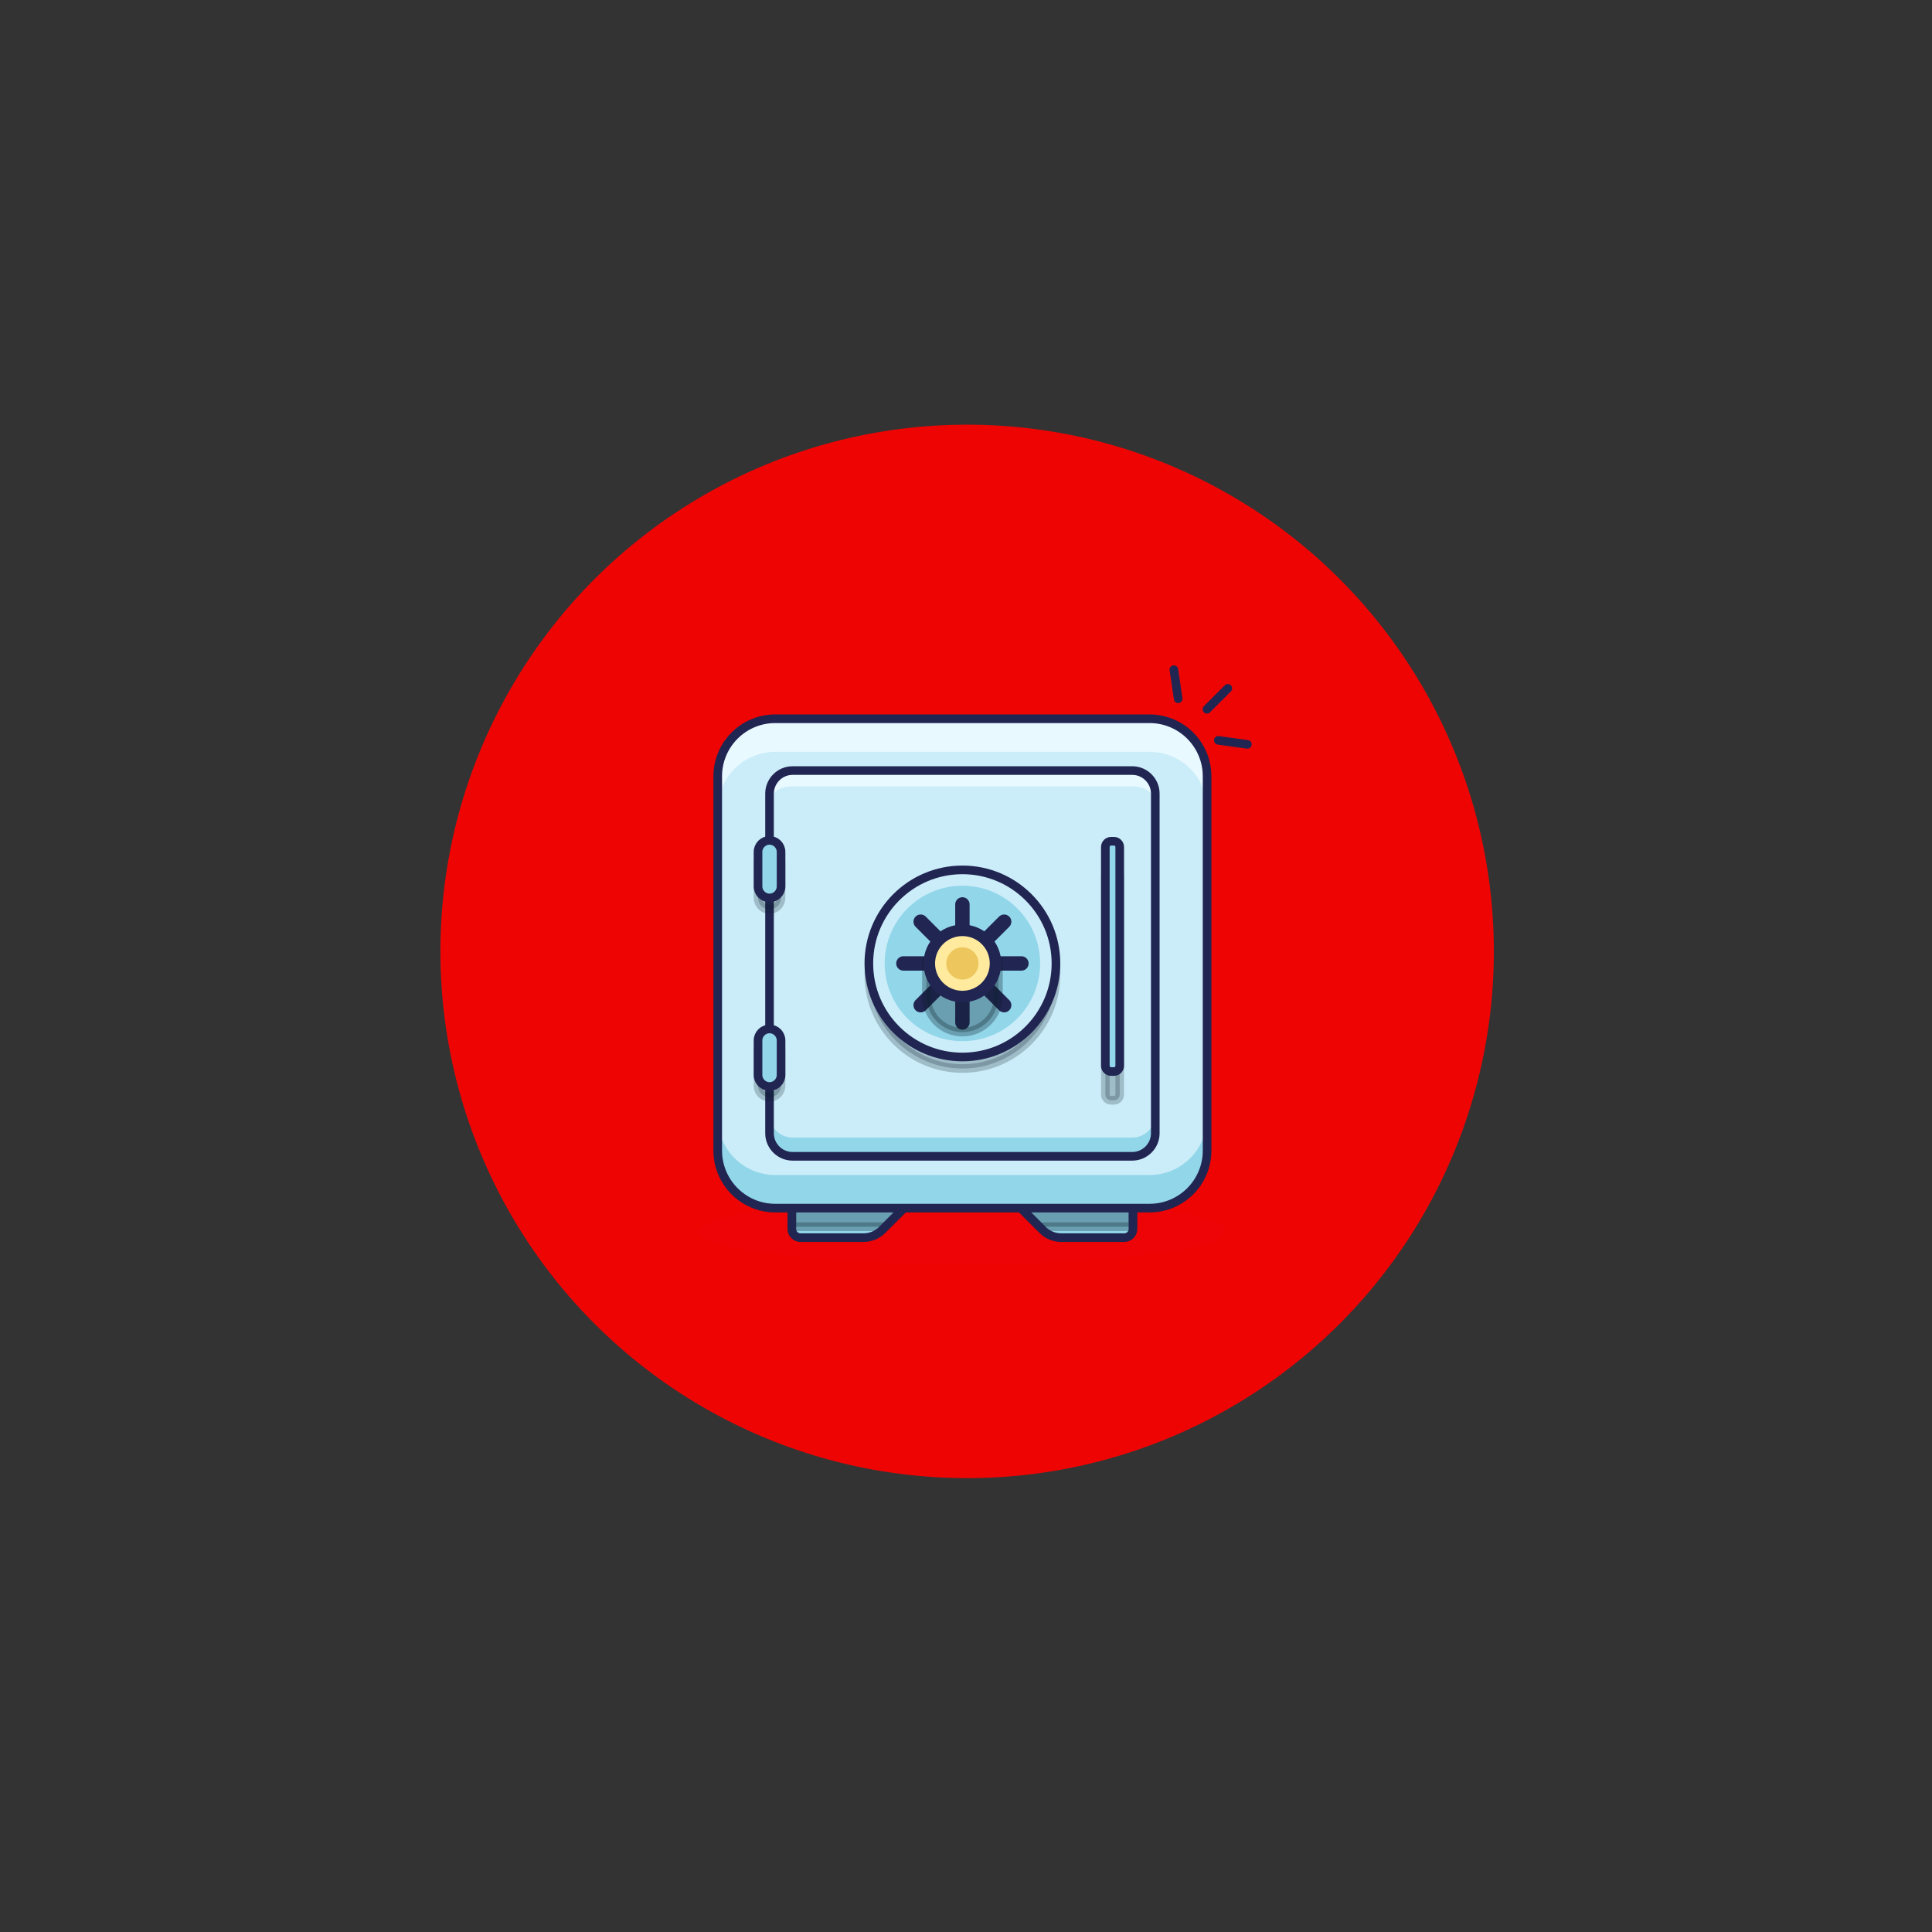 <?xml version="1.0" encoding="UTF-8" standalone="no"?>
<!-- Generator: Adobe Illustrator 23.1.1, SVG Export Plug-In . SVG Version: 6.00 Build 0)  -->

<svg
   version="1.1"
   id="Layer_1"
   x="0px"
   y="0px"
   viewBox="0 0 1000 1000"
   style="enable-background:new 0 0 1000 1000;"
   xml:space="preserve"
   sodipodi:docname="vault-rounded.svg"
   inkscape:version="1.1 (c68e22c387, 2021-05-23)"
   xmlns:inkscape="http://www.inkscape.org/namespaces/inkscape"
   xmlns:sodipodi="http://sodipodi.sourceforge.net/DTD/sodipodi-0.dtd"
   xmlns="http://www.w3.org/2000/svg"
   xmlns:svg="http://www.w3.org/2000/svg"><rect x="0" y="0" width="1000" height="1000" fill="#333333" stroke="none"/><defs
   id="defs139" /><sodipodi:namedview
   id="namedview137"
   pagecolor="#ffffff"
   bordercolor="#666666"
   borderopacity="1.0"
   inkscape:pageshadow="2"
   inkscape:pageopacity="0.0"
   inkscape:pagecheckerboard="0"
   showgrid="false"
   inkscape:zoom="0.614"
   inkscape:cx="422.63844"
   inkscape:cy="465.79805"
   inkscape:window-width="1368"
   inkscape:window-height="842"
   inkscape:window-x="-6"
   inkscape:window-y="-6"
   inkscape:window-maximized="1"
   inkscape:current-layer="g1177"
   showguides="true"
   inkscape:guide-bbox="true" />
<style
   type="text/css"
   id="style2">
	.st0{fill:#F7B85C;}
	.st1{fill:#EEF2F4;}
	.st2{enable-background:new    ;}
	.st3{fill:#212552;}
	.st4{fill:#92D6E9;}
	
		.st5{opacity:0.3;fill:#0A1E2B;stroke:#0A1E2B;stroke-width:6;stroke-linecap:round;stroke-linejoin:round;stroke-miterlimit:10;enable-background:new    ;}
	.st6{fill:none;stroke:#212552;stroke-width:6;stroke-linecap:round;stroke-linejoin:round;stroke-miterlimit:10;}
	.st7{fill:#CBEDF9;}
	.st8{fill:#E8F9FF;}
	
		.st9{opacity:0.23;fill:#0A1E2B;stroke:#0A1E2B;stroke-width:6;stroke-linecap:round;stroke-linejoin:round;stroke-miterlimit:10;enable-background:new    ;}
	.st10{fill:none;stroke:#212552;stroke-width:10;stroke-linecap:round;stroke-linejoin:round;stroke-miterlimit:10;}
	.st11{fill:#FFEA9E;}
	.st12{fill:#EDC75D;}
	.st13{fill:none;stroke:#212552;stroke-width:8;stroke-linecap:round;stroke-linejoin:round;stroke-miterlimit:10;}
	.st14{fill:#5F9E71;stroke:#212552;stroke-width:6;stroke-linecap:round;stroke-linejoin:round;stroke-miterlimit:10;}
	.st15{fill:#90C49E;}
	.st16{fill:#FFFFFF;}
</style>
<rect
   id="XMLID_31_"
   y="0"
   class="st0"
   width="1000"
   height="1000"
   style="fill:#ff0000;fill-opacity:0" />
<g
   id="g89">
	<g
   id="g37">
		<g
   id="g7">
			
		</g>
		<g
   id="g11">
			
		</g>
		<g
   id="g15">
			
		</g>
		<g
   id="g19">
			
		</g>
		<g
   id="g23">
			
		</g>
		<g
   id="g27">
			
		</g>
		<g
   id="g31">
			
		</g>
		<g
   id="g35">
			
		</g>
	</g>
	<g
   class="st2"
   id="g49">
		
		
		
		
		
	</g>
	<g
   class="st2"
   id="g71">
		
		
		
		
		
		
		
		
		
		
	</g>
	<g
   class="st2"
   id="g83">
		
		
		
		
		
	</g>
	<g
   id="g87">
		
	</g>
</g>


<g
   id="g1177"
   transform="matrix(0.745,0,0,0.745,125.641,126.545)"><ellipse
     id="XMLID_75_"
     class="st3"
     cx="500"
     cy="685.5"
     rx="182.6"
     ry="22.8" /><circle
     style="opacity:0.92;fill:#ff0000;fill-opacity:1;stroke:none;stroke-width:1.341"
     id="path1535"
     cx="503.277"
     cy="491.141"
     r="365.95" /><g
     id="XMLID_3_">
	<path
   id="XMLID_20_"
   class="st4"
   d="M 459.5,669.4 V 662 c 0,-3.3 -2.7,-6 -6,-6 h -66 c -3.3,0 -6,2.7 -6,6 v 22 c 0,3.3 2.7,6 6,6 h 43.9 c 4.8,0 9.4,-1.9 12.8,-5.3 z" />
	<path
   id="XMLID_50_"
   class="st5"
   d="m 453.5,656 h -66 c -3.3,0 -6,2.7 -6,6 v 20.4 h 65 l 13,-13 V 662 c 0,-3.3 -2.7,-6 -6,-6 z" />
	<path
   id="XMLID_18_"
   class="st4"
   d="M 540.5,669.4 V 662 c 0,-3.3 2.7,-6 6,-6 h 66 c 3.3,0 6,2.7 6,6 v 22 c 0,3.3 -2.7,6 -6,6 h -43.9 c -4.8,0 -9.4,-1.9 -12.8,-5.3 z" />
	<path
   id="XMLID_51_"
   class="st5"
   d="m 612.5,656 h -66 c -3.3,0 -6,2.7 -6,6 v 7.4 l 13,13 h 65 V 662 c 0,-3.3 -2.7,-6 -6,-6 z" />
	<path
   id="XMLID_27_"
   class="st6"
   d="M 459.5,669.4 V 662 c 0,-3.3 -2.7,-6 -6,-6 h -66 c -3.3,0 -6,2.7 -6,6 v 22 c 0,3.3 2.7,6 6,6 h 43.9 c 4.8,0 9.4,-1.9 12.8,-5.3 z" />
	<path
   id="XMLID_26_"
   class="st6"
   d="M 540.5,669.4 V 662 c 0,-3.3 2.7,-6 6,-6 h 66 c 3.3,0 6,2.7 6,6 v 22 c 0,3.3 -2.7,6 -6,6 h -43.9 c -4.8,0 -9.4,-1.9 -12.8,-5.3 z" />
	<path
   id="XMLID_2_"
   class="st7"
   d="M 630,669.5 H 370 c -22.1,0 -40,-17.9 -40,-40 v -260 c 0,-22.1 17.9,-40 40,-40 h 260 c 22.1,0 40,17.9 40,40 v 260 c 0,22.1 -17.9,40 -40,40 z" />
	<path
   id="XMLID_38_"
   class="st8"
   d="M 630,329.5 H 370 c -22.1,0 -40,17.9 -40,40 v 23 c 0,-22.1 17.9,-40 40,-40 h 260 c 22.1,0 40,17.9 40,40 v -23 c 0,-22.1 -17.9,-40 -40,-40 z" />
	<polygon
   id="XMLID_58_"
   class="st9"
   points="594.3,329.1 577,365.5 568.7,329.1 "
   style="display:none" />
	<path
   id="XMLID_45_"
   class="st4"
   d="M 630,646.5 H 370 c -22.1,0 -40,-17.9 -40,-40 v 23 c 0,22.1 17.9,40 40,40 h 260 c 22.1,0 40,-17.9 40,-40 v -23 c 0,22.1 -17.9,40 -40,40 z" />
	<path
   id="XMLID_19_"
   class="st6"
   d="M 630,669.5 H 370 c -22.1,0 -40,-17.9 -40,-40 v -260 c 0,-22.1 17.9,-40 40,-40 h 260 c 22.1,0 40,17.9 40,40 v 260 c 0,22.1 -17.9,40 -40,40 z" />
	<path
   id="XMLID_82_"
   class="st8"
   d="M 618,365.5 H 382 c -8.8,0 -16,7.2 -16,16 v 8 c 0,-8.8 7.2,-13 16,-13 h 236 c 8.8,0 16,4.2 16,13 v -8 c 0,-8.9 -7.2,-16 -16,-16 z" />
	<path
   id="XMLID_83_"
   class="st4"
   d="M 618,620.5 H 382 c -8.8,0 -16,-7.2 -16,-16 v 13 c 0,8.8 7.2,16 16,16 h 236 c 8.8,0 16,-7.2 16,-16 v -13 c 0,8.8 -7.2,16 -16,16 z" />
	<path
   id="XMLID_7_"
   class="st6"
   d="m 382,633.5 c -8.8,0 -16,-7.2 -16,-16 v -236 c 0,-8.8 7.2,-16 16,-16 h 236 c 8.8,0 16,7.2 16,16 v 236 c 0,8.8 -7.2,16 -16,16 z" />
	<path
   id="XMLID_48_"
   class="st9"
   d="m 605.3,594.6 h -2 c -2.2,0 -4,-1.8 -4,-4 v -152 c 0,-2.2 1.8,-4 4,-4 h 2 c 2.2,0 4,1.8 4,4 v 152 c 0,2.2 -1.8,4 -4,4 z" />
	<path
   id="XMLID_13_"
   class="st4"
   d="m 605.3,574.6 h -2 c -2.2,0 -4,-1.8 -4,-4 v -152 c 0,-2.2 1.8,-4 4,-4 h 2 c 2.2,0 4,1.8 4,4 v 152 c 0,2.2 -1.8,4 -4,4 z" />
	<path
   id="XMLID_14_"
   class="st6"
   d="m 605.3,574.6 h -2 c -2.2,0 -4,-1.8 -4,-4 v -152 c 0,-2.2 1.8,-4 4,-4 h 2 c 2.2,0 4,1.8 4,4 v 152 c 0,2.2 -1.8,4 -4,4 z" />
	<circle
   id="XMLID_39_"
   class="st9"
   cx="500"
   cy="507.5"
   r="65" />
	<circle
   id="XMLID_32_"
   class="st7"
   cx="500"
   cy="499.5"
   r="65" />
	<circle
   id="XMLID_5_"
   class="st6"
   cx="500"
   cy="499.5"
   r="65" />
	<circle
   id="XMLID_34_"
   class="st4"
   cx="500"
   cy="499.5"
   r="54" />
	<line
   id="XMLID_10_"
   class="st10"
   x1="500"
   y1="458.5"
   x2="500"
   y2="540.5" />
	<line
   id="XMLID_8_"
   class="st10"
   x1="541"
   y1="499.5"
   x2="459"
   y2="499.5" />
	<line
   id="XMLID_12_"
   class="st10"
   x1="529"
   y1="470.5"
   x2="471"
   y2="528.5" />
	<line
   id="XMLID_11_"
   class="st10"
   x1="529"
   y1="528.5"
   x2="471"
   y2="470.5" />
	<path
   id="XMLID_37_"
   class="st5"
   d="m 500,547.2 v 0 c -13.8,0 -25,-11.2 -25,-25 v -25 h 50 v 25 c 0,13.8 -11.2,25 -25,25 z" />
	<path
   id="XMLID_46_"
   class="st9"
   d="m 366,462 v 0 c -4.4,0 -8,-3.6 -8,-8 v -24 c 0,-4.4 3.6,-8 8,-8 v 0 c 4.4,0 8,3.6 8,8 v 24 c 0,4.4 -3.6,8 -8,8 z" />
	<path
   id="XMLID_52_"
   class="st9"
   d="m 366,592.5 v 0 c -4.4,0 -8,-3.6 -8,-8 v -24 c 0,-4.4 3.6,-8 8,-8 v 0 c 4.4,0 8,3.6 8,8 v 24 c 0,4.4 -3.6,8 -8,8 z" />
	<path
   id="XMLID_36_"
   class="st4"
   d="m 366,454 v 0 c -4.4,0 -8,-3.6 -8,-8 v -24 c 0,-4.4 3.6,-8 8,-8 v 0 c 4.4,0 8,3.6 8,8 v 24 c 0,4.4 -3.6,8 -8,8 z" />
	<path
   id="XMLID_33_"
   class="st4"
   d="m 366,585 v 0 c -4.4,0 -8,-3.6 -8,-8 v -24 c 0,-4.4 3.6,-8 8,-8 v 0 c 4.4,0 8,3.6 8,8 v 24 c 0,4.4 -3.6,8 -8,8 z" />
	<path
   id="XMLID_15_"
   class="st6"
   d="m 366,454 v 0 c -4.4,0 -8,-3.6 -8,-8 v -24 c 0,-4.4 3.6,-8 8,-8 v 0 c 4.4,0 8,3.6 8,8 v 24 c 0,4.4 -3.6,8 -8,8 z" />
	<path
   id="XMLID_17_"
   class="st6"
   d="m 366,585 v 0 c -4.4,0 -8,-3.6 -8,-8 v -24 c 0,-4.4 3.6,-8 8,-8 v 0 c 4.4,0 8,3.6 8,8 v 24 c 0,4.4 -3.6,8 -8,8 z" />
	<circle
   id="XMLID_29_"
   class="st11"
   cx="500"
   cy="499.5"
   r="25" />
	<circle
   id="XMLID_72_"
   class="st12"
   cx="500"
   cy="499.5"
   r="11.2" />
	<circle
   id="XMLID_9_"
   class="st13"
   cx="500"
   cy="499.5"
   r="23" />
	
	
	<path
   id="XMLID_56_"
   class="st16"
   sodipodi:type="arc"
   sodipodi:cx="568.6192"
   sodipodi:cy="294.5394"
   sodipodi:rx="15"
   sodipodi:ry="14.3"
   sodipodi:start="0"
   sodipodi:end="0.0072002534"
   sodipodi:arc-type="slice"
   d="m 583.619,294.539 a 15,14.3 0 0 1 -3.9e-4,0.103 L 568.619,294.539 Z"
   style="display:none" />
	
</g><g
     id="XMLID_6_">
	<line
   id="XMLID_22_"
   class="st6"
   x1="698"
   y1="347.3"
   x2="677.8"
   y2="344.5" />
	<line
   id="XMLID_21_"
   class="st6"
   x1="649.9"
   y1="315.6"
   x2="646.9"
   y2="295.4" />
	<line
   id="XMLID_16_"
   class="st6"
   x1="669.9"
   y1="322.9"
   x2="684.4"
   y2="308.4" />
</g></g>
<path
   style="opacity:0;fill:#00ffff;stroke:#ff0000;stroke-width:1.629;stroke-opacity:1"
   d="M 0.814,500 V 0 H 500 999.186 v 500 500 H 500 0.814 Z M 609.935,704.501 c 74.799,-7.54 95.236,-20.66 48.358,-31.044 -12.663,-2.805 -12.698,-2.827 -8.143,-5.171 7.586,-3.904 16.384,-13.555 19.981,-21.915 3.363,-7.818 3.389,-9.122 2.951,-149.198 l -0.442,-141.311 -4.477,-7.616 c -5.554,-9.449 -14.261,-16.77 -23.816,-20.026 -10.999,-3.748 -277.691,-3.748 -288.69,0 -9.555,3.256 -18.262,10.577 -23.816,20.026 l -4.477,7.616 -0.442,141.311 c -0.438,140.076 -0.412,141.38 2.951,149.198 3.596,8.36 12.395,18.01 19.981,21.915 4.555,2.344 4.52,2.366 -8.143,5.171 -47.212,10.458 -25.495,24.085 49.172,30.854 40.879,3.706 42.749,3.757 120.521,3.31 52.34,-0.301 78.907,-1.142 98.534,-3.121 z m 90.884,-357.106 c 0.441,-2.975 -0.835,-3.524 -12.098,-5.199 -9.632,-1.433 -12.87,-1.421 -13.779,0.049 -2.427,3.927 0.641,5.976 11.24,7.507 13.31,1.923 14.02,1.809 14.637,-2.357 z m -21.568,-28.414 c 9.137,-8.642 10.739,-12.175 6.292,-13.881 -3.069,-1.178 -18.604,13.393 -18.604,17.449 0,2.476 1.365,4.811 2.812,4.811 0.352,0 4.627,-3.771 9.501,-8.38 z m -26.44,-6.337 c -0.597,-11.86 -2.451,-19.699 -4.881,-20.632 -3.996,-1.533 -4.979,2.192 -3.438,13.018 1.903,13.367 2.387,14.532 5.747,13.842 2.131,-0.438 2.783,-2.018 2.571,-6.228 z"
   id="path1542" /><path
   style="opacity:0;fill:#00ffff;stroke:#ff0000;stroke-width:1.629;stroke-opacity:1"
   d="M 0.814,500 V 0 H 500 999.186 v 500 500 H 500 0.814 Z M 609.935,704.501 c 74.799,-7.54 95.236,-20.66 48.358,-31.044 -12.663,-2.805 -12.698,-2.827 -8.143,-5.171 7.586,-3.904 16.384,-13.555 19.981,-21.915 3.363,-7.818 3.389,-9.122 2.951,-149.198 l -0.442,-141.311 -4.477,-7.616 c -5.554,-9.449 -14.261,-16.77 -23.816,-20.026 -10.999,-3.748 -277.691,-3.748 -288.69,0 -9.555,3.256 -18.262,10.577 -23.816,20.026 l -4.477,7.616 -0.442,141.311 c -0.438,140.076 -0.412,141.38 2.951,149.198 3.596,8.36 12.395,18.01 19.981,21.915 4.555,2.344 4.52,2.366 -8.143,5.171 -47.212,10.458 -25.495,24.085 49.172,30.854 40.879,3.706 42.749,3.757 120.521,3.31 52.34,-0.301 78.907,-1.142 98.534,-3.121 z m 90.884,-357.106 c 0.441,-2.975 -0.835,-3.524 -12.098,-5.199 -9.632,-1.433 -12.87,-1.421 -13.779,0.049 -2.427,3.927 0.641,5.976 11.24,7.507 13.31,1.923 14.02,1.809 14.637,-2.357 z m -21.568,-28.414 c 9.137,-8.642 10.739,-12.175 6.292,-13.881 -3.069,-1.178 -18.604,13.393 -18.604,17.449 0,2.476 1.365,4.811 2.812,4.811 0.352,0 4.627,-3.771 9.501,-8.38 z m -26.44,-6.337 c -0.597,-11.86 -2.451,-19.699 -4.881,-20.632 -3.996,-1.533 -4.979,2.192 -3.438,13.018 1.903,13.367 2.387,14.532 5.747,13.842 2.131,-0.438 2.783,-2.018 2.571,-6.228 z"
   id="path1840" /><path
   style="opacity:0;fill:#00ffff;stroke:#ff0000;stroke-width:1.629;stroke-opacity:1"
   d="M 0.814,500 V 0 H 500 999.186 v 500 500 H 500 0.814 Z M 609.935,704.501 c 74.799,-7.54 95.236,-20.66 48.358,-31.044 -12.663,-2.805 -12.698,-2.827 -8.143,-5.171 7.586,-3.904 16.384,-13.555 19.981,-21.915 3.363,-7.818 3.389,-9.122 2.951,-149.198 l -0.442,-141.311 -4.477,-7.616 c -5.554,-9.449 -14.261,-16.77 -23.816,-20.026 -10.999,-3.748 -277.691,-3.748 -288.69,0 -9.555,3.256 -18.262,10.577 -23.816,20.026 l -4.477,7.616 -0.442,141.311 c -0.438,140.076 -0.412,141.38 2.951,149.198 3.596,8.36 12.395,18.01 19.981,21.915 4.555,2.344 4.52,2.366 -8.143,5.171 -47.212,10.458 -25.495,24.085 49.172,30.854 40.879,3.706 42.749,3.757 120.521,3.31 52.34,-0.301 78.907,-1.142 98.534,-3.121 z m 90.884,-357.106 c 0.441,-2.975 -0.835,-3.524 -12.098,-5.199 -9.632,-1.433 -12.87,-1.421 -13.779,0.049 -2.427,3.927 0.641,5.976 11.24,7.507 13.31,1.923 14.02,1.809 14.637,-2.357 z m -21.568,-28.414 c 9.137,-8.642 10.739,-12.175 6.292,-13.881 -3.069,-1.178 -18.604,13.393 -18.604,17.449 0,2.476 1.365,4.811 2.812,4.811 0.352,0 4.627,-3.771 9.501,-8.38 z m -26.44,-6.337 c -0.597,-11.86 -2.451,-19.699 -4.881,-20.632 -3.996,-1.533 -4.979,2.192 -3.438,13.018 1.903,13.367 2.387,14.532 5.747,13.842 2.131,-0.438 2.783,-2.018 2.571,-6.228 z"
   id="path1879" /><path
   style="opacity:0;fill:#ff0000;stroke:#ff0000;stroke-width:1.629;stroke-opacity:1;fill-opacity:1"
   d="M 0.814,500 V 0 H 500 999.186 v 500 500 H 500 0.814 Z M 609.935,704.501 c 74.799,-7.54 95.236,-20.66 48.358,-31.044 -12.663,-2.805 -12.698,-2.827 -8.143,-5.171 7.586,-3.904 16.384,-13.555 19.981,-21.915 3.363,-7.818 3.389,-9.122 2.951,-149.198 l -0.442,-141.311 -4.477,-7.616 c -5.554,-9.449 -14.261,-16.77 -23.816,-20.026 -10.999,-3.748 -277.691,-3.748 -288.69,0 -9.555,3.256 -18.262,10.577 -23.816,20.026 l -4.477,7.616 -0.442,141.311 c -0.438,140.076 -0.412,141.38 2.951,149.198 3.596,8.36 12.395,18.01 19.981,21.915 4.555,2.344 4.52,2.366 -8.143,5.171 -47.212,10.458 -25.495,24.085 49.172,30.854 40.879,3.706 42.749,3.757 120.521,3.31 52.34,-0.301 78.907,-1.142 98.534,-3.121 z m 90.884,-357.106 c 0.441,-2.975 -0.835,-3.524 -12.098,-5.199 -9.632,-1.433 -12.87,-1.421 -13.779,0.049 -2.427,3.927 0.641,5.976 11.24,7.507 13.31,1.923 14.02,1.809 14.637,-2.357 z m -21.568,-28.414 c 9.137,-8.642 10.739,-12.175 6.292,-13.881 -3.069,-1.178 -18.604,13.393 -18.604,17.449 0,2.476 1.365,4.811 2.812,4.811 0.352,0 4.627,-3.771 9.501,-8.38 z m -26.44,-6.337 c -0.597,-11.86 -2.451,-19.699 -4.881,-20.632 -3.996,-1.533 -4.979,2.192 -3.438,13.018 1.903,13.367 2.387,14.532 5.747,13.842 2.131,-0.438 2.783,-2.018 2.571,-6.228 z"
   id="path1918" /><path
   style="opacity:0;fill:#ff0000;fill-opacity:1;stroke:#ff0000;stroke-width:1.629;stroke-opacity:1"
   d="M 0.814,500 V 0 H 500 999.186 v 500 500 H 500 0.814 Z M 609.935,704.501 c 74.799,-7.54 95.236,-20.66 48.358,-31.044 -12.663,-2.805 -12.698,-2.827 -8.143,-5.171 7.586,-3.904 16.384,-13.555 19.981,-21.915 3.363,-7.818 3.389,-9.122 2.951,-149.198 l -0.442,-141.311 -4.477,-7.616 c -5.554,-9.449 -14.261,-16.77 -23.816,-20.026 -10.999,-3.748 -277.691,-3.748 -288.69,0 -9.555,3.256 -18.262,10.577 -23.816,20.026 l -4.477,7.616 -0.442,141.311 c -0.438,140.076 -0.412,141.38 2.951,149.198 3.596,8.36 12.395,18.01 19.981,21.915 4.555,2.344 4.52,2.366 -8.143,5.171 -47.212,10.458 -25.495,24.085 49.172,30.854 40.879,3.706 42.749,3.757 120.521,3.31 52.34,-0.301 78.907,-1.142 98.534,-3.121 z m 90.884,-357.106 c 0.441,-2.975 -0.835,-3.524 -12.098,-5.199 -9.632,-1.433 -12.87,-1.421 -13.779,0.049 -2.427,3.927 0.641,5.976 11.24,7.507 13.31,1.923 14.02,1.809 14.637,-2.357 z m -21.568,-28.414 c 9.137,-8.642 10.739,-12.175 6.292,-13.881 -3.069,-1.178 -18.604,13.393 -18.604,17.449 0,2.476 1.365,4.811 2.812,4.811 0.352,0 4.627,-3.771 9.501,-8.38 z m -26.44,-6.337 c -0.597,-11.86 -2.451,-19.699 -4.881,-20.632 -3.996,-1.533 -4.979,2.192 -3.438,13.018 1.903,13.367 2.387,14.532 5.747,13.842 2.131,-0.438 2.783,-2.018 2.571,-6.228 z"
   id="path2068" /></svg>
